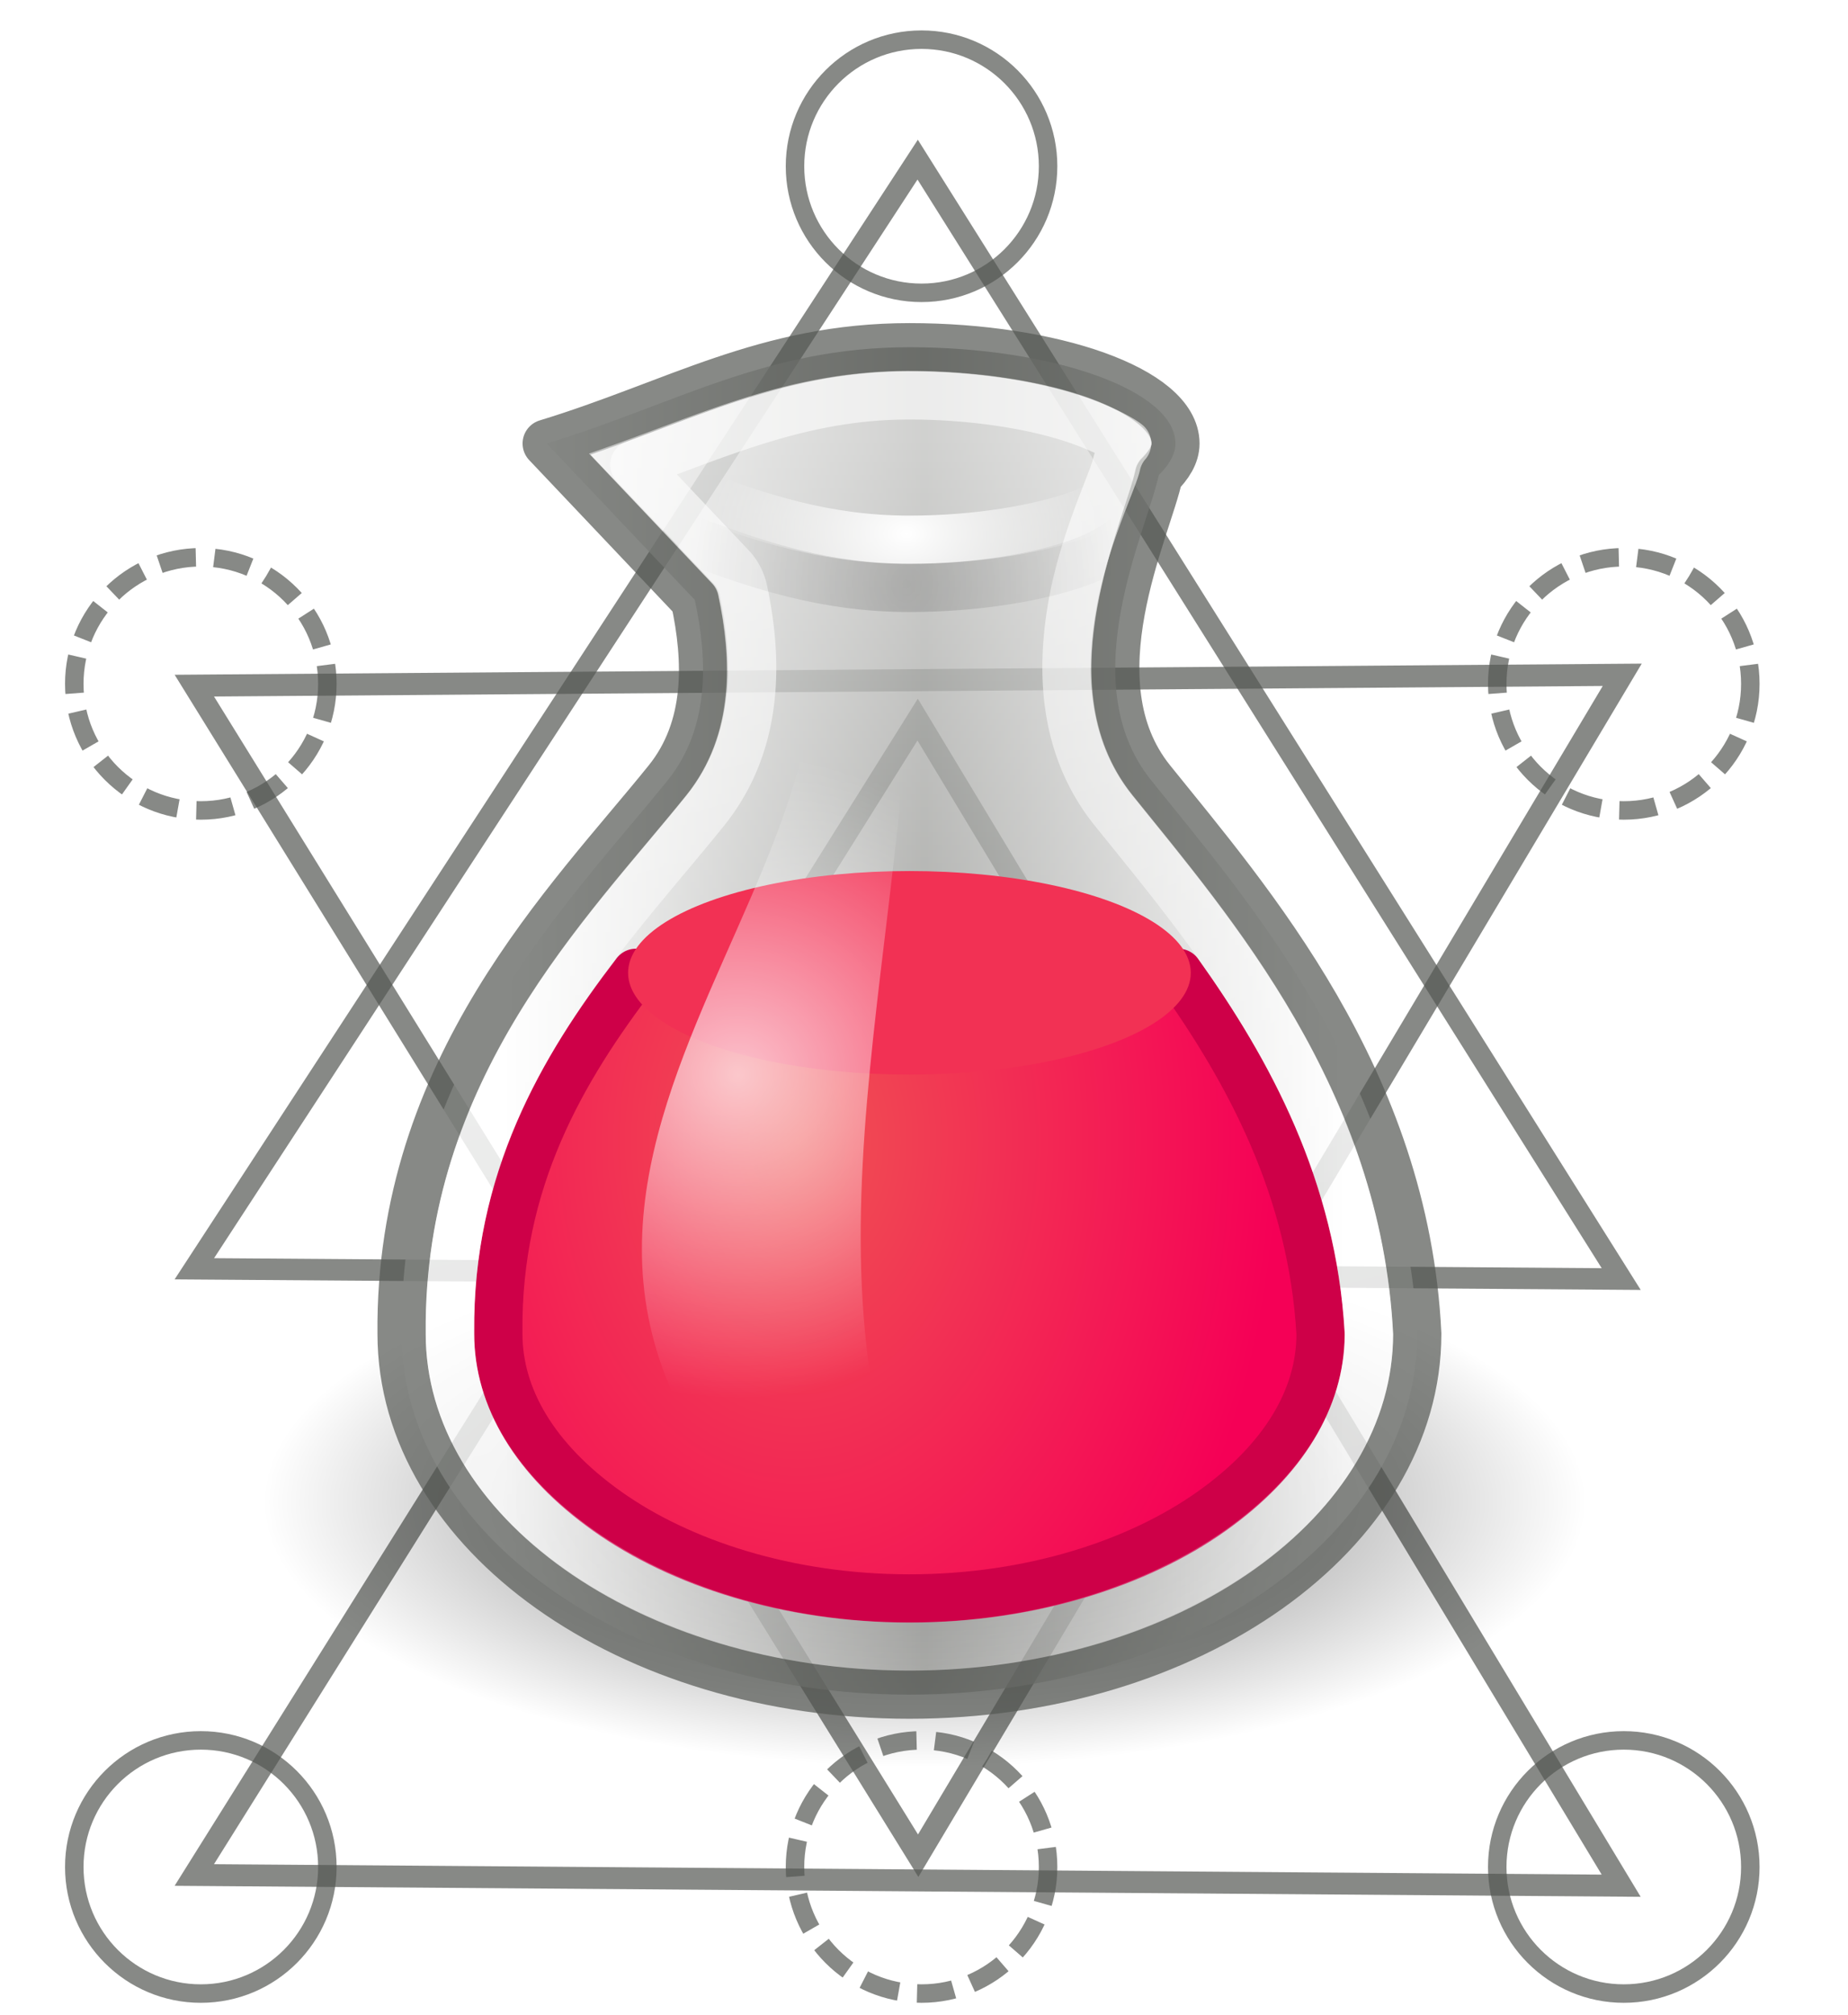 <svg width="200" height="218" xmlns:xlink="http://www.w3.org/1999/xlink" xmlns="http://www.w3.org/2000/svg"><defs><linearGradient id="c"><stop style="stop-color:#f05252;stop-opacity:1" offset="0"/><stop style="stop-color:#f50056;stop-opacity:1" offset="1"/></linearGradient><linearGradient id="a"><stop style="stop-color:#fff;stop-opacity:1" offset="0"/><stop style="stop-color:#fff;stop-opacity:0" offset="1"/></linearGradient><linearGradient id="e"><stop style="stop-color:#000;stop-opacity:1" offset="0"/><stop style="stop-color:#000;stop-opacity:0" offset="1"/></linearGradient><linearGradient id="d"><stop style="stop-color:#fff;stop-opacity:1" offset="0"/><stop style="stop-color:#fff;stop-opacity:0" offset="1"/></linearGradient><linearGradient id="b"><stop offset="0" style="stop-color:#fff;stop-opacity:1"/><stop style="stop-color:#797a76;stop-opacity:1" offset=".5"/><stop offset="1" style="stop-color:#fff;stop-opacity:1"/></linearGradient><linearGradient xlink:href="#a" id="h" gradientUnits="userSpaceOnUse" x1="23.375" y1="20.496" x2="23.375" y2="37.098" gradientTransform="matrix(5.234 0 0 5.206 -201.964 -54.746)"/><linearGradient xlink:href="#b" id="g" gradientUnits="userSpaceOnUse" gradientTransform="matrix(5.234 0 0 5.206 -201.964 -49.54)" x1="14.683" y1="31.5" x2="31.941" y2="31.5"/><linearGradient xlink:href="#d" id="j" gradientUnits="userSpaceOnUse" gradientTransform="matrix(5.234 0 0 5.206 -201.964 -54.746)" x1="19.375" y1="23.313" x2="28.5" y2="57.563"/><radialGradient xlink:href="#e" id="f" gradientUnits="userSpaceOnUse" gradientTransform="matrix(9.108 0 0 3.64 -227.258 26.223)" cx="16.175" cy="38.542" fx="16.175" fy="38.542" r="7.867"/><radialGradient xlink:href="#c" id="i" gradientUnits="userSpaceOnUse" gradientTransform="matrix(5.781 0 0 8.155 -213.64 -162.356)" cx="20.761" cy="35.534" fx="20.761" fy="35.534" r="9"/><radialGradient xlink:href="#a" id="k" gradientUnits="userSpaceOnUse" gradientTransform="matrix(4.284 0 0 3.14 -180.079 -10.045)" cx="22.915" cy="22.863" fx="22.915" fy="22.863" r="4.969"/><radialGradient xlink:href="#a" id="l" gradientUnits="userSpaceOnUse" gradientTransform="matrix(12.962 0 0 12.518 -357.198 -287.96)" cx="19.831" cy="32.614" fx="19.831" fy="32.614" r="2.794"/><radialGradient xlink:href="#e" id="m" gradientUnits="userSpaceOnUse" gradientTransform="matrix(4.658 -.033 .04 5.679 -185.106 -74.615)" cx="21.938" cy="25.096" fx="21.938" fy="25.096" r="4.969"/></defs><path style="fill:none;stroke:#555753;stroke-width:2.37;stroke-miterlimit:4;stroke-dasharray:none;stroke-opacity:.702" d="m99.311 77.853 76.142 126.16-154.425-1.16z"/><path style="fill:none;stroke:#555753;stroke-width:2.323;stroke-miterlimit:4;stroke-dasharray:none;stroke-opacity:.702" d="m99.315 17.271 76.142 121.11-154.425-1.113z"/><path style="fill:none;stroke:#555753;stroke-width:2.386;stroke-miterlimit:4;stroke-dasharray:none;stroke-opacity:.702" d="m99.37 200.763 76.198-127.758-154.537 1.174z"/><g transform="translate(180 -4)"><ellipse style="display:inline;overflow:visible;visibility:visible;opacity:.6;fill:url(#f);fill-opacity:1;fill-rule:nonzero;stroke:none;stroke-width:7.471;stroke-linecap:round;stroke-linejoin:round;stroke-miterlimit:4;stroke-dasharray:none;stroke-dashoffset:0;stroke-opacity:1;marker:none;marker-start:none;marker-mid:none;marker-end:none;enable-background:accumulate" cx="-79.939" cy="166.518" rx="71.643" ry="28.633"/><path style="display:inline;overflow:visible;visibility:visible;opacity:.7;fill:url(#g);fill-opacity:1;fill-rule:nonzero;stroke:#555753;stroke-width:5.22;stroke-linecap:round;stroke-linejoin:round;stroke-miterlimit:4;stroke-dashoffset:0;stroke-opacity:1;marker:none;marker-start:none;marker-mid:none;marker-end:none;enable-background:accumulate" d="M-81.576 41.567c-15.55 0-25.336 6.18-39.258 10.415l16.028 16.922c1.406 6.506 1.631 13.833-2.94 19.523-10.472 13.013-29.065 31.115-28.793 59.869 0 21.552 24.624 39.047 54.959 39.047 30.34 0 54.963-17.49 54.963-39.047-1.341-27.551-18.321-46.856-28.793-59.869-8.61-10.713-.426-27.103.821-33.03 1.079-1.087 1.8-2.197 1.8-3.415 0-5.746-13.242-10.415-28.791-10.415z"/><path style="display:inline;overflow:visible;visibility:visible;opacity:.5;fill:url(#h);fill-opacity:1;fill-rule:nonzero;stroke:none;stroke-width:5.22;stroke-linecap:round;stroke-linejoin:round;stroke-miterlimit:4;stroke-dashoffset:0;stroke-opacity:1;marker:none;marker-start:none;marker-mid:none;marker-end:none;enable-background:accumulate" d="M-81.573 44.13c-13.374 0-22.639 4.811-34.688 8.94l13.331 14.072a2.575 2.561 0 0 1 .644 1.219c1.471 6.84 1.832 15.098-3.444 21.658-10.673 13.27-28.49 30.612-28.229 58.257a2.575 2.561 0 0 1 0 .021c0 9.809 5.585 18.816 15.028 25.521 9.443 6.711 22.686 10.965 37.358 10.965 14.672 0 27.915-4.254 37.357-10.965 9.422-6.695 14.997-15.686 15.018-25.469-1.325-26.525-17.687-45.231-28.213-58.325-4.963-6.164-5.005-13.828-3.822-20.357 1.194-6.533 3.633-12.468 4.125-14.796a2.575 2.561 0 0 1 .68-1.27c.87-.875 1.068-1.406 1.068-1.62 0-.457-.267-1.144-1.402-2.092-1.131-.953-3.026-1.989-5.46-2.863-4.868-1.74-11.835-2.895-19.351-2.895z"/><path style="display:inline;overflow:visible;visibility:visible;fill:url(#i);fill-opacity:1;fill-rule:nonzero;stroke:#ce0048;stroke-width:5.219;stroke-linecap:round;stroke-linejoin:round;stroke-miterlimit:4;stroke-dasharray:none;stroke-dashoffset:0;stroke-opacity:1;marker:none;marker-start:none;marker-mid:none;marker-end:none;enable-background:accumulate" d="M-111.184 109.248c-8.033 10.466-15.043 22.504-14.884 38.884v.164c0 6.837 3.874 13.586 11.775 19.197 7.902 5.616 19.568 9.44 32.717 9.44 13.149 0 24.811-3.824 32.713-9.44 7.845-5.569 11.723-12.248 11.78-19.03v-.167c-.896-15.681-7.729-28.344-15.382-39.048z"/><ellipse style="display:inline;overflow:visible;visibility:visible;fill:#f23154;fill-opacity:1;fill-rule:nonzero;stroke:url(#linearGradient14234);stroke-width:5.521;stroke-linecap:round;stroke-linejoin:round;stroke-miterlimit:4;stroke-dasharray:none;stroke-dashoffset:0;stroke-opacity:1;marker:none;marker-start:none;marker-mid:none;marker-end:none;enable-background:accumulate" cx="-81.576" cy="109.248" rx="30.449" ry="11.011"/><path d="M-81.576 46.777c-11.193 0-19.695 3.778-29.772 7.481l10.471 11.064a5.28 5.28 0 0 1 1.308 2.439c1.548 7.183 1.923 16.44-4.089 23.917-10.883 13.53-27.9 30.14-27.648 56.622 0 8.783 4.994 16.93 13.904 23.26 8.914 6.334 21.679 10.578 35.826 10.578 14.148 0 26.907-4.244 35.822-10.578 8.806-6.254 13.786-14.272 13.903-22.938v-.326c-1.364-25.354-17.069-43.474-27.643-56.618-5.641-7.01-5.674-15.55-4.417-22.453 1.257-6.898 4.394-13.306 4.745-14.967a5.242 5.242 0 0 1 1.145-2.276c-.793-.639-2.908-1.665-5.074-2.439-4.455-1.6-11.24-2.766-18.48-2.766z" style="display:inline;overflow:visible;visibility:visible;opacity:.59;fill:none;fill-opacity:1;fill-rule:nonzero;stroke:url(#j);stroke-width:5.22;stroke-linecap:round;stroke-linejoin:round;stroke-miterlimit:4;stroke-dashoffset:0;stroke-opacity:1;marker:none;marker-start:none;marker-mid:none;marker-end:none;enable-background:accumulate"/><path style="display:inline;overflow:visible;visibility:visible;fill:none;fill-opacity:.103;fill-rule:nonzero;stroke:url(#k);stroke-width:5.22;stroke-linecap:round;stroke-linejoin:round;stroke-miterlimit:4;stroke-dashoffset:0;stroke-opacity:1;marker:none;marker-start:none;marker-mid:none;marker-end:none;enable-background:accumulate" d="M-105.294 57.187c7.484 2.808 14.65 5.206 23.718 5.206 7.33 0 14.045-1.167 18.48-2.766 2.223-.798 3.827-1.796 4.582-2.44"/><path style="display:inline;overflow:visible;visibility:visible;opacity:.7;fill:url(#l);fill-opacity:1;fill-rule:nonzero;stroke:none;stroke-width:4.677;stroke-linecap:round;stroke-linejoin:round;stroke-miterlimit:4;stroke-dashoffset:0;stroke-opacity:1;marker:none;marker-start:none;marker-mid:none;marker-end:none;enable-background:accumulate" d="M-97.28 57.187c6.509 1.288 10.973 1.26 15.704 1.409 2.617 40.242-13.083 76.687 0 110.525H-97.28c-39.259-41.65 23.554-75.488 0-111.934z"/><path d="M-105.294 62.393c7.484 2.807 14.65 5.21 23.718 5.21 7.33 0 14.045-1.167 18.48-2.767 2.223-.802 3.827-1.8 4.582-2.443" style="display:inline;overflow:visible;visibility:visible;opacity:.15;fill:none;fill-opacity:.103;fill-rule:nonzero;stroke:url(#m);stroke-width:5.22;stroke-linecap:round;stroke-linejoin:round;stroke-miterlimit:4;stroke-dashoffset:0;stroke-opacity:1;marker:none;marker-start:none;marker-mid:none;marker-end:none;enable-background:accumulate"/></g><circle style="fill:none;stroke:#555753;stroke-width:2;stroke-miterlimit:4;stroke-dasharray:none;stroke-opacity:.702" cx="99.734" cy="17.986" r="13.695"/><circle style="fill:none;stroke:#555753;stroke-width:2;stroke-miterlimit:4;stroke-dasharray:4,2;stroke-opacity:.702;stroke-dashoffset:0" cx="99.734" cy="201.986" r="13.695"/><circle style="fill:none;stroke:#555753;stroke-width:2;stroke-miterlimit:4;stroke-dasharray:none;stroke-opacity:.702" cx="21.734" cy="201.986" r="13.695"/><circle style="fill:none;stroke:#555753;stroke-width:2;stroke-miterlimit:4;stroke-dasharray:none;stroke-opacity:.702" cx="175.734" cy="201.986" r="13.695"/><circle style="fill:none;stroke:#555753;stroke-width:2;stroke-miterlimit:4;stroke-dasharray:4,2;stroke-opacity:.702;stroke-dashoffset:0" cx="175.734" cy="73.986" r="13.695"/><circle style="fill:none;stroke:#555753;stroke-width:2;stroke-miterlimit:4;stroke-dasharray:4,2;stroke-opacity:.702;stroke-dashoffset:0" cx="21.734" cy="73.986" r="13.695"/></svg>